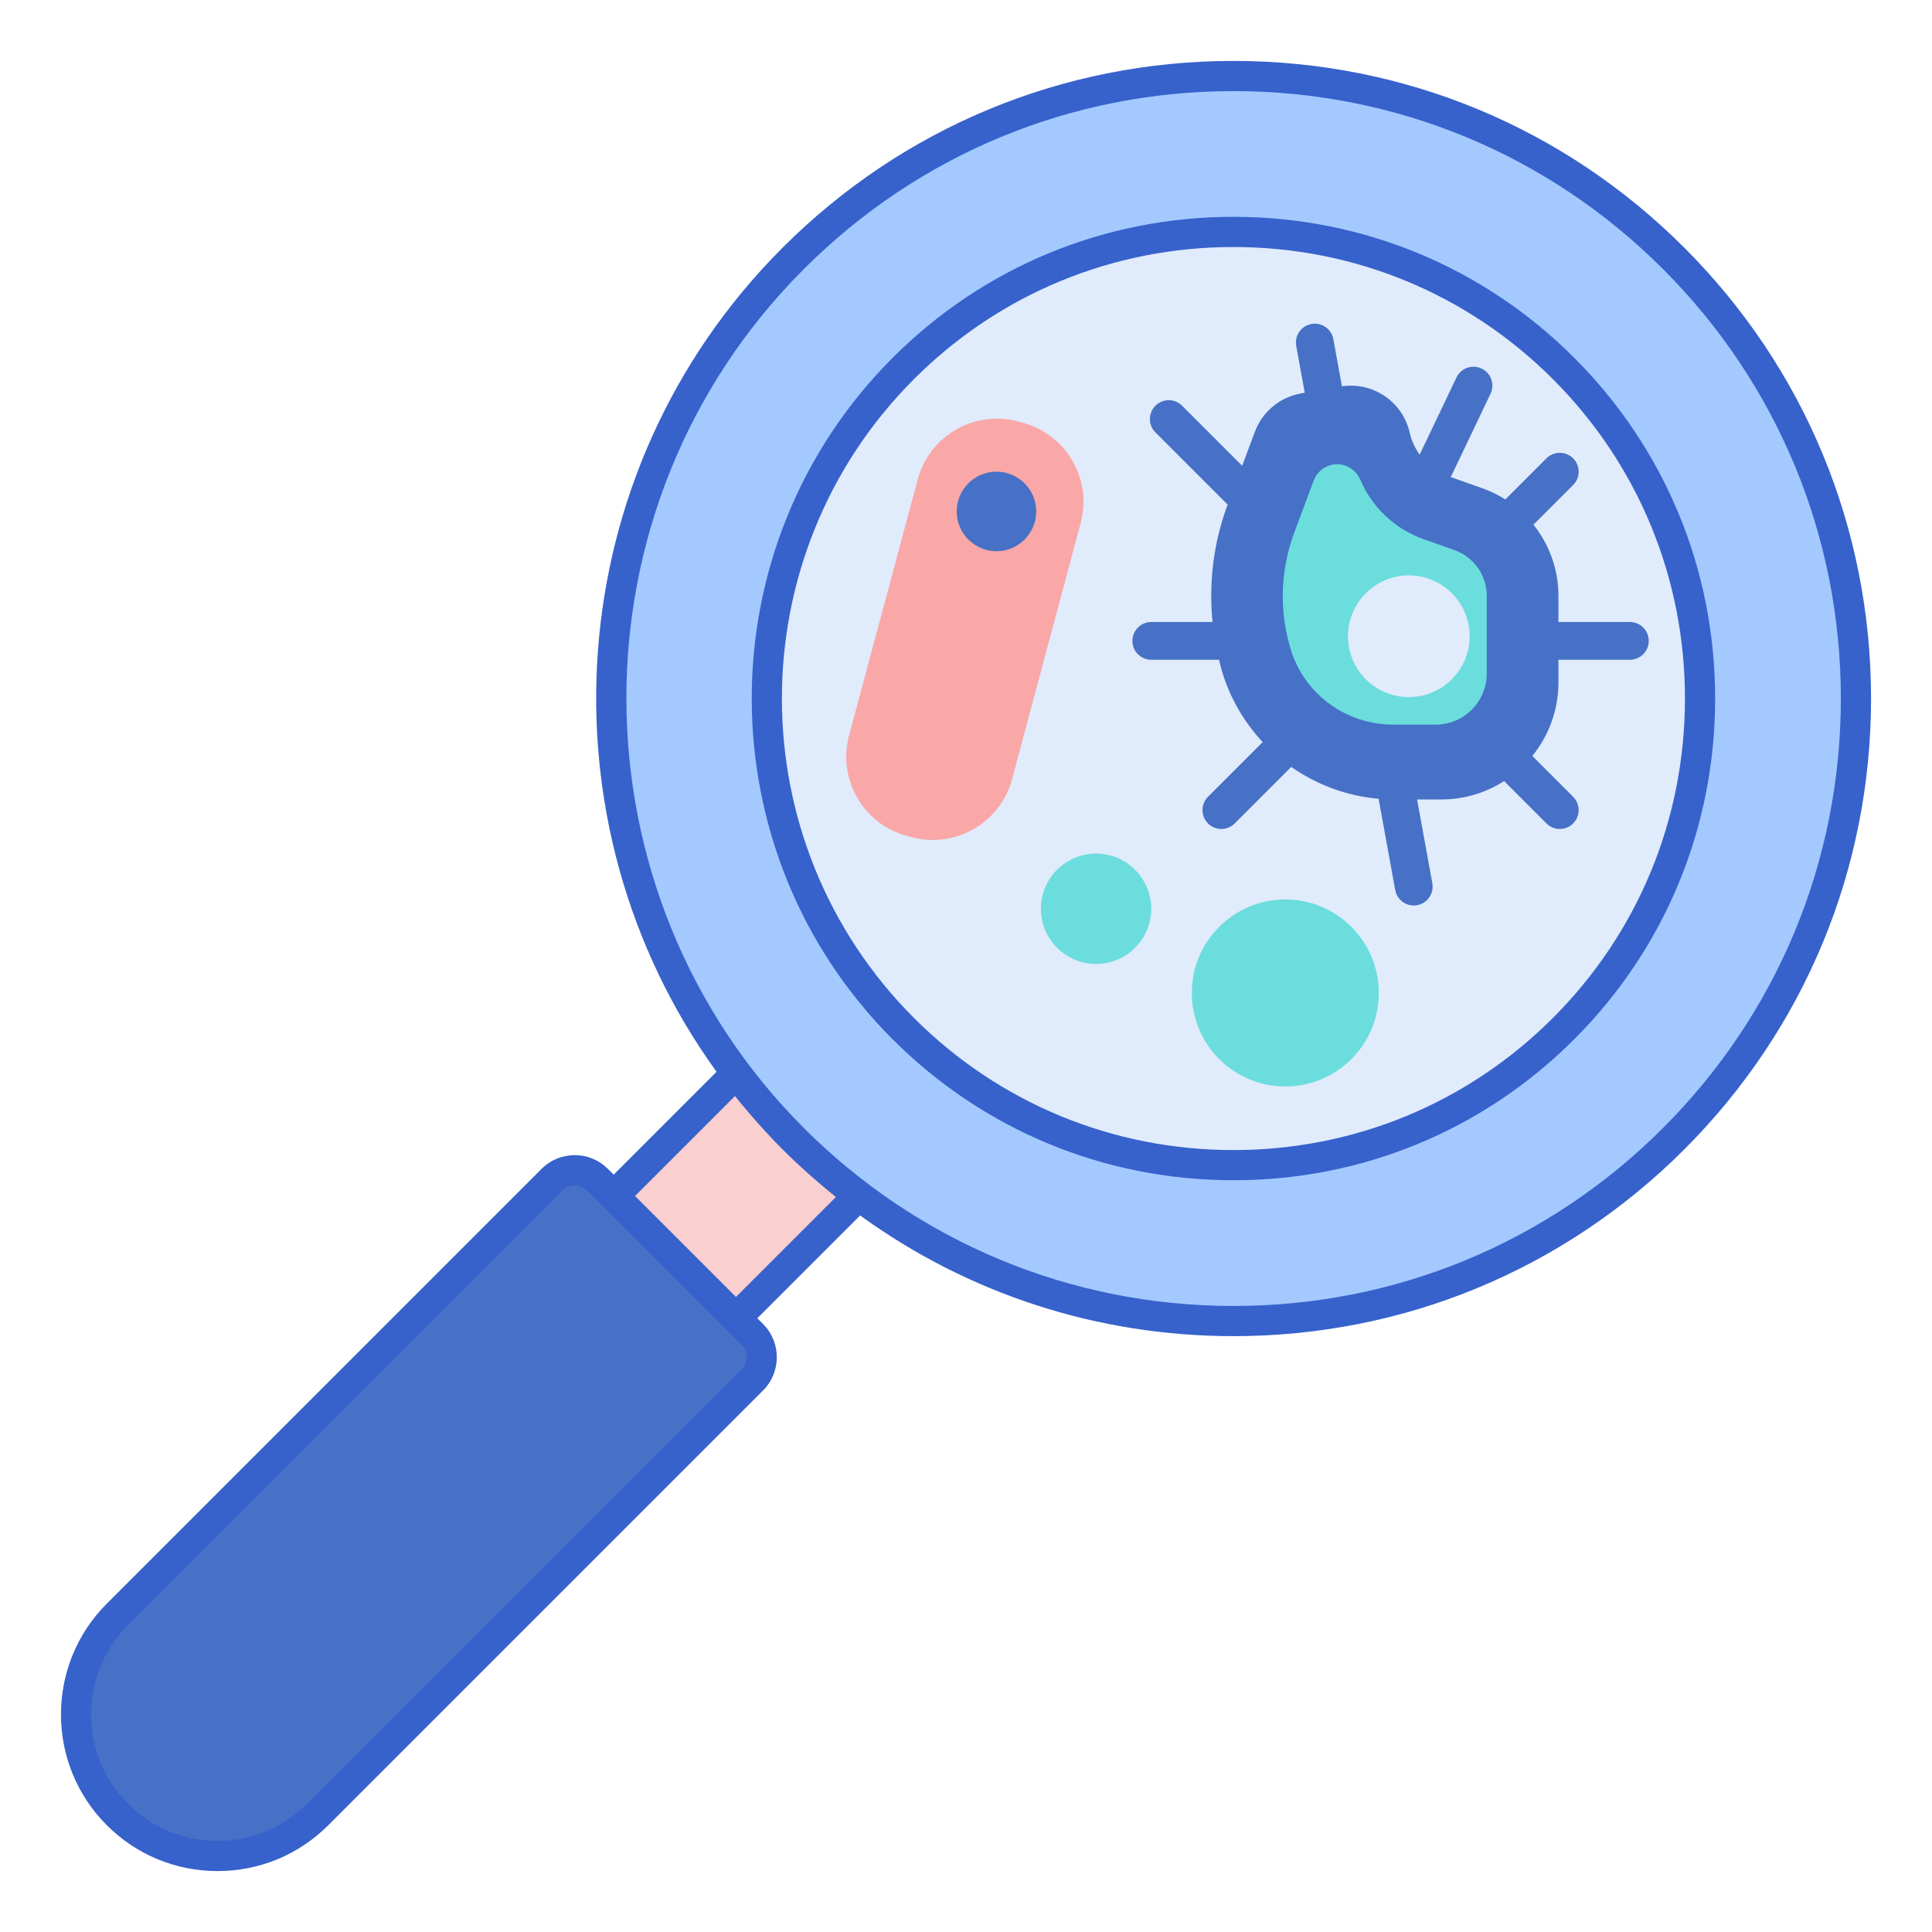 <svg id="Layer_1" enable-background="new 0 0 256 256" height="512" viewBox="0 0 256 256" width="512" xmlns="http://www.w3.org/2000/svg"><g><path d="m80.219 131.576h22.913v65.487h-22.913z" fill="#f9cfcf" transform="matrix(.707 .707 -.707 .707 143.043 -16.697)"/><path d="m15.561 240.434c-7.325-7.325-7.325-19.202 0-26.527l57.607-57.607c1.649-1.649 4.322-1.649 5.971 0l20.556 20.556c1.649 1.649 1.649 4.322 0 5.971l-57.607 57.607c-7.325 7.325-19.201 7.325-26.527 0z" fill="#4671c6"/><circle cx="163.435" cy="92.56" fill="#a4c9ff" r="82.488"/><ellipse cx="163.435" cy="92.56" fill="#e0ebfc" rx="61.859" ry="61.858" transform="matrix(.973 -.23 .23 .973 -16.894 40.026)"/><path d="m121.602 63.526-9.095 33.941c-1.552 5.794 1.886 11.749 7.679 13.301l.611.164c5.794 1.552 11.749-1.886 13.301-7.679l9.095-33.941c1.552-5.794-1.886-11.749-7.679-13.301l-.611-.164c-5.794-1.553-11.749 1.886-13.301 7.679z" fill="#f9a7a7"/><path d="m187.778 119.942c1.358-.247 2.259-1.553 2.012-2.907l-2.019-11.1h3.207c3.066 0 5.916-.901 8.323-2.435l5.611 5.611c.976.977 2.559.977 3.536 0 .976-.976.976-2.56 0-3.535l-5.405-5.405c2.16-2.667 3.459-6.06 3.459-9.76v-2.99h9.466c1.381 0 2.5-1.119 2.5-2.5s-1.119-2.5-2.5-2.5h-9.466v-3.462c0-3.514-1.22-6.814-3.312-9.435l5.258-5.258c.977-.976.976-2.56 0-3.535-.976-.977-2.559-.977-3.536 0l-5.449 5.449c-.944-.598-1.962-1.101-3.047-1.484l-4.182-1.479 5.268-11.045c.595-1.247.066-2.738-1.18-3.333s-2.738-.066-3.333 1.18l-4.877 10.225c-.622-.861-1.083-1.845-1.325-2.914-.924-4.093-4.849-6.755-8.975-6.139l-1.137-6.248c-.247-1.358-1.549-2.259-2.907-2.012-1.207.219-2.053 1.271-2.053 2.457 0 .148.013.299.041.45l1.13 6.209-.502.088c-2.789.49-5.111 2.42-6.103 5.073l-1.688 4.512-7.958-7.958c-.976-.977-2.559-.977-3.536 0-.488.488-.732 1.128-.732 1.768s.244 1.28.732 1.768l9.569 9.569c-1.864 4.989-2.521 10.31-2.005 15.554h-8.115c-1.381 0-2.5 1.119-2.5 2.5s1.119 2.5 2.5 2.5h8.983c.12.48.222.963.362 1.44 1.071 3.626 2.961 6.834 5.417 9.472l-7.243 7.243c-.488.488-.732 1.128-.732 1.768s.244 1.28.732 1.768c.976.977 2.559.977 3.536 0l7.492-7.492c3.365 2.354 7.333 3.855 11.577 4.223l2.199 12.088c.247 1.357 1.549 2.258 2.907 2.011z" fill="#4671c6"/><g fill="#6bdddd"><circle cx="170.309" cy="131.571" r="12.389"/><circle cx="145.234" cy="120.418" r="7.31"/><path d="m169.973 78.998c0-2.879.517-5.734 1.525-8.43l2.583-6.906c.411-1.1 1.374-1.9 2.531-2.102 1.545-.271 3.029.595 3.647 2.037 1.564 3.653 4.577 6.506 8.419 7.864l4.045 1.43c2.564.906 4.278 3.33 4.278 6.049v10.307c0 3.74-3.032 6.771-6.771 6.771h-5.616c-6.171 0-11.706-3.956-13.546-9.846-.727-2.325-1.095-4.741-1.095-7.174z"/></g><circle cx="186.677" cy="84.305" fill="#e0ebfc" r="8.062"/><circle cx="132.036" cy="67.768" fill="#4671c6" r="5.269"/><g fill="#3762cc"><path d="m223.177 32.818c-15.957-15.957-37.174-24.746-59.741-24.746s-43.784 8.789-59.742 24.746c-29.703 29.703-32.611 76.196-8.749 109.201l-13.628 13.629-.763-.763c-1.175-1.175-2.737-1.823-4.399-1.823s-3.225.647-4.399 1.823l-57.607 57.607c-8.094 8.094-8.094 21.263 0 29.355 3.92 3.921 9.133 6.08 14.678 6.08s10.758-2.159 14.678-6.08l57.608-57.607c2.425-2.426 2.425-6.374-.001-8.799l-.763-.763 13.623-13.623c14.305 10.377 31.451 15.993 49.465 15.993 22.567 0 43.784-8.789 59.741-24.746 15.958-15.958 24.746-37.174 24.746-59.741-.001-22.569-8.789-43.785-24.747-59.743zm-124.895 148.595-57.607 57.607c-3.165 3.165-7.373 4.908-11.85 4.908s-8.685-1.743-11.85-4.908c-6.533-6.534-6.533-17.165 0-23.699l57.607-57.607c.865-.864 2.27-.872 3.143 0l20.557 20.556c.866.866.866 2.276 0 3.143zm-.762-9.563-13.374-13.374 13.244-13.245c.006.008.013.015.019.023 2.043 2.555 4.357 5.119 6.285 7.048 2.043 2.042 4.535 4.277 7.068 6.305zm122.829-22.377c-15.202 15.202-35.414 23.574-56.913 23.574-22.005 0-42.123-8.782-56.914-23.574-31.164-31.164-31.558-82.268 0-113.827 15.202-15.202 35.415-23.574 56.914-23.574s41.711 8.372 56.913 23.574 23.574 35.415 23.574 56.914-8.372 41.711-23.574 56.913z"/><path d="m208.59 47.405c-12.042-12.043-28.078-18.675-45.154-18.675s-33.112 6.632-45.155 18.675c-24.898 24.898-24.898 65.411 0 90.309 12.043 12.043 28.079 18.675 45.155 18.675 17.075 0 33.113-6.633 45.154-18.675 12.043-12.042 18.675-28.079 18.675-45.155s-6.632-33.111-18.675-45.154zm-2.828 87.482c-11.287 11.287-26.318 17.503-42.326 17.503s-31.04-6.216-42.327-17.503c-23.339-23.339-23.339-61.313 0-84.653 11.287-11.287 26.319-17.503 42.327-17.503s31.039 6.216 42.326 17.503 17.503 26.319 17.503 42.327-6.216 31.039-17.503 42.326z"/></g></g></svg>